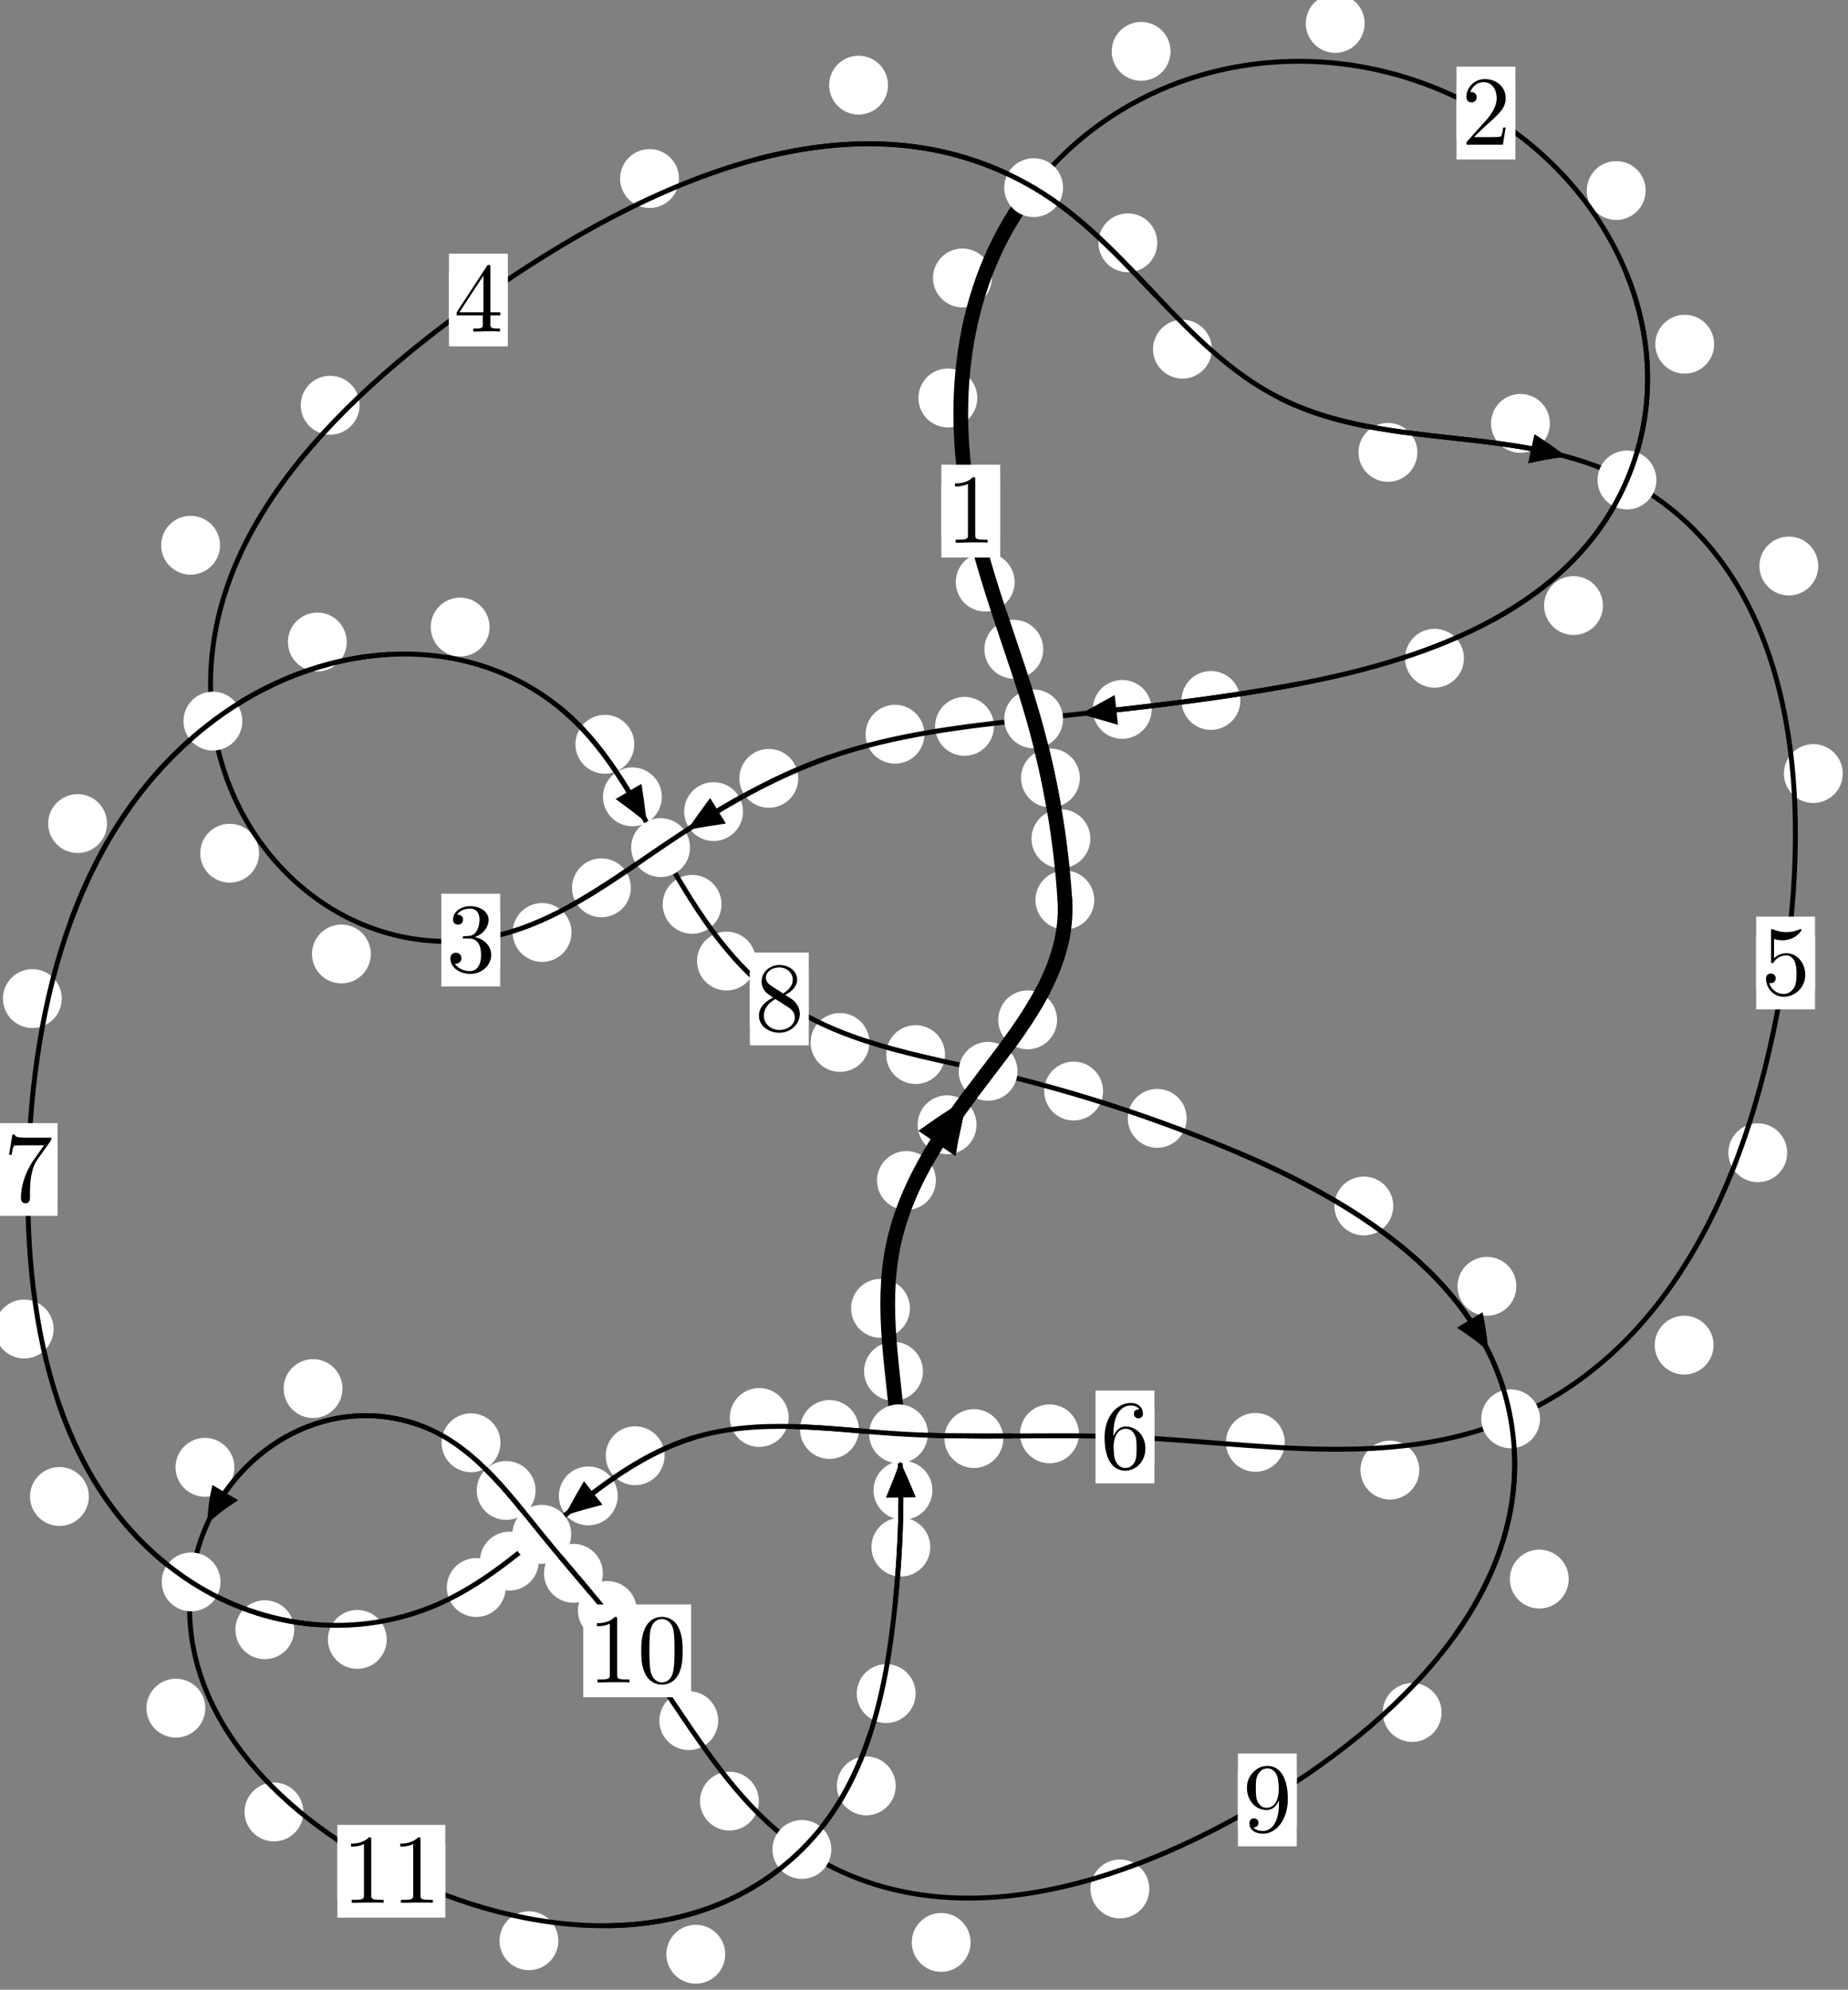 <?xml version="1.0"?>
<!-- Created by MetaPost 1.999 on 2021.07.06:0012 -->
<svg version="1.1" xmlns="http://www.w3.org/2000/svg" xmlns:xlink="http://www.w3.org/1999/xlink" width="187.725" height="202.035" viewBox="0 0 187.725 202.035">
<rect x="0" y="0" width="187.725" height="202.035" fill="#808080" stroke="none"/>
<!-- Original BoundingBox: -105.532547 -128.424225 82.192001 73.610977 -->
  <defs>
    <g transform="scale(0.01,0.01)" id="GLYPHcmr10_48">
      <path style="fill-rule: evenodd;" d="M460 -320C460 -400,455 -480,420 -554C374 -650,292 -666,250 -666C190 -666,117 -640,76 -547C44 -478,39 -400,39 -320C39 -245,43 -155,84 -79C127 2,200 22,249 22C303 22,379 1,423 -94C455 -163,460 -241,460 -320M249 -0C210 -0,151 -25,133 -121C122 -181,122 -273,122 -332C122 -396,122 -462,130 -516C149 -635,224 -644,249 -644C282 -644,348 -626,367 -527C377 -471,377 -395,377 -332C377 -257,377 -189,366 -125C351 -30,294 -0,249 -0"></path>
    </g>
    <g transform="scale(0.01,0.01)" id="GLYPHcmr10_49">
      <path style="fill-rule: evenodd;" d="M294 -640C294 -664,294 -666,271 -666C209 -602,121 -602,89 -602L89 -571C109 -571,168 -571,220 -597L220 -79C220 -43,217 -31,127 -31L95 -31L95 -0L257 -0L130 -3L217 -3L257 -3L297 -3L384 -3L419 -0L419 -31L387 -31C297 -31,294 -42,294 -79"></path>
    </g>
    <g transform="scale(0.01,0.01)" id="GLYPHcmr10_50">
      <path style="fill-rule: evenodd;" d="M127 -77L233 -180C389 -318,449 -372,449 -472C449 -586,359 -666,237 -666C124 -666,50 -574,50 -485C50 -429,100 -429,103 -429C120 -429,155 -441,155 -482C155 -508,137 -534,102 -534C94 -534,92 -534,89 -533C112 -598,166 -635,224 -635C315 -635,358 -554,358 -472C358 -392,308 -313,253 -251L61 -37C50 -26,50 -24,50 -0L421 -0L449 -174L424 -174C419 -144,412 -100,402 -85C395 -77,329 -77,307 -77"></path>
    </g>
    <g transform="scale(0.01,0.01)" id="GLYPHcmr10_51">
      <path style="fill-rule: evenodd;" d="M290 -352C372 -379,430 -449,430 -528C430 -610,342 -666,246 -666C145 -666,69 -606,69 -530C69 -497,91 -478,120 -478C151 -478,171 -500,171 -529C171 -579,124 -579,109 -579C140 -628,206 -641,242 -641C283 -641,338 -619,338 -529C338 -517,336 -459,310 -415C280 -367,246 -364,221 -363C213 -362,189 -360,182 -360C174 -359,167 -358,167 -348C167 -337,174 -337,191 -337L235 -337C317 -337,354 -269,354 -171C354 -35,285 -6,241 -6C198 -6,123 -23,88 -82C123 -77,154 -99,154 -137C154 -173,127 -193,98 -193C74 -193,42 -179,42 -135C42 -44,135 22,244 22C366 22,457 -69,457 -171C457 -253,394 -331,290 -352"></path>
    </g>
    <g transform="scale(0.01,0.01)" id="GLYPHcmr10_52">
      <path style="fill-rule: evenodd;" d="M294 -165L294 -78C294 -42,292 -31,218 -31L197 -31L197 -0L332 -0L238 -3L290 -3L332 -3L374 -3L427 -3L468 -0L468 -31L447 -31C373 -31,371 -42,371 -78L371 -165L471 -165L471 -196L371 -196L371 -651C371 -671,371 -677,355 -677C346 -677,343 -677,335 -665L28 -196L28 -165M300 -196L56 -196L300 -569"></path>
    </g>
    <g transform="scale(0.01,0.01)" id="GLYPHcmr10_53">
      <path style="fill-rule: evenodd;" d="M449 -201C449 -320,367 -420,259 -420C211 -420,168 -404,132 -369L132 -564C152 -558,185 -551,217 -551C340 -551,410 -642,410 -655C410 -661,407 -666,400 -666C399 -666,397 -666,392 -663C372 -654,323 -634,256 -634C216 -634,170 -641,123 -662C115 -665,113 -665,111 -665C101 -665,101 -657,101 -641L101 -345C101 -327,101 -319,115 -319C122 -319,124 -322,128 -328C139 -344,176 -398,257 -398C309 -398,334 -352,342 -334C358 -297,360 -258,360 -208C360 -173,360 -113,336 -71C312 -32,275 -6,229 -6C156 -6,99 -59,82 -118C85 -117,88 -116,99 -116C132 -116,149 -141,149 -165C149 -189,132 -214,99 -214C85 -214,50 -207,50 -161C50 -75,119 22,231 22C347 22,449 -74,449 -201"></path>
    </g>
    <g transform="scale(0.01,0.01)" id="GLYPHcmr10_54">
      <path style="fill-rule: evenodd;" d="M132 -328L132 -352C132 -605,256 -641,307 -641C331 -641,373 -635,395 -601C380 -601,340 -601,340 -556C340 -525,364 -510,386 -510C402 -510,432 -519,432 -558C432 -618,388 -666,305 -666C177 -666,42 -537,42 -316C42 -49,158 22,251 22C362 22,457 -72,457 -204C457 -331,368 -427,257 -427C189 -427,152 -376,132 -328M251 -6C188 -6,158 -66,152 -81C134 -128,134 -208,134 -226C134 -304,166 -404,256 -404C272 -404,318 -404,349 -342C367 -305,367 -254,367 -205C367 -157,367 -107,350 -71C320 -11,274 -6,251 -6"></path>
    </g>
    <g transform="scale(0.01,0.01)" id="GLYPHcmr10_55">
      <path style="fill-rule: evenodd;" d="M476 -609C485 -621,485 -623,485 -644L242 -644C120 -644,118 -657,114 -676L89 -676L56 -470L81 -470C84 -486,93 -549,106 -561C113 -567,191 -567,204 -567L411 -567C400 -551,321 -442,299 -409C209 -274,176 -135,176 -33C176 -23,176 22,222 22C268 22,268 -23,268 -33L268 -84C268 -139,271 -194,279 -248C283 -271,297 -357,341 -419"></path>
    </g>
    <g transform="scale(0.01,0.01)" id="GLYPHcmr10_56">
      <path style="fill-rule: evenodd;" d="M163 -457C117 -487,113 -521,113 -538C113 -599,178 -641,249 -641C322 -641,386 -589,386 -517C386 -460,347 -412,287 -377M309 -362C381 -399,430 -451,430 -517C430 -609,341 -666,250 -666C150 -666,69 -592,69 -499C69 -481,71 -436,113 -389C124 -377,161 -352,186 -335C128 -306,42 -250,42 -151C42 -45,144 22,249 22C362 22,457 -61,457 -168C457 -204,446 -249,408 -291C389 -312,373 -322,309 -362M209 -320L332 -242C360 -223,407 -193,407 -132C407 -58,332 -6,250 -6C164 -6,92 -68,92 -151C92 -209,124 -273,209 -320"></path>
    </g>
    <g transform="scale(0.01,0.01)" id="GLYPHcmr10_57">
      <path style="fill-rule: evenodd;" d="M367 -318L367 -286C367 -52,263 -6,205 -6C188 -6,134 -8,107 -42C151 -42,159 -71,159 -88C159 -119,135 -134,113 -134C97 -134,67 -125,67 -86C67 -19,121 22,206 22C335 22,457 -114,457 -329C457 -598,342 -666,253 -666C198 -666,149 -648,106 -603C65 -558,42 -516,42 -441C42 -316,130 -218,242 -218C303 -218,344 -260,367 -318M243 -241C227 -241,181 -241,150 -304C132 -341,132 -391,132 -440C132 -494,132 -541,153 -578C180 -628,218 -641,253 -641C299 -641,332 -607,349 -562C361 -530,365 -467,365 -421C365 -338,331 -241,243 -241"></path>
    </g>
  </defs>
  <path d="M110.761 85.165C110.761 84.372,110.446 83.612,109.885 83.051C109.325 82.491,108.565 82.176,107.772 82.176C106.979 82.176,106.219 82.491,105.659 83.051C105.098 83.612,104.783 84.372,104.783 85.165C104.783 85.957,105.098 86.717,105.659 87.278C106.219 87.838,106.979 88.153,107.772 88.153C108.565 88.153,109.325 87.838,109.885 87.278C110.446 86.717,110.761 85.957,110.761 85.165Z" style="fill: rgb(100%,100%,100%);stroke: none;"></path>
  <path d="M111.16 91.39C111.16 90.597,110.845 89.837,110.285 89.277C109.724 88.716,108.964 88.401,108.172 88.401C107.379 88.401,106.619 88.716,106.058 89.277C105.498 89.837,105.183 90.597,105.183 91.39C105.183 92.183,105.498 92.943,106.058 93.503C106.619 94.064,107.379 94.379,108.172 94.379C108.964 94.379,109.724 94.064,110.285 93.503C110.845 92.943,111.16 92.183,111.16 91.39Z" style="fill: rgb(100%,100%,100%);stroke: none;"></path>
  <path d="M105.974 65.926C105.974 65.133,105.659 64.373,105.099 63.812C104.538 63.252,103.778 62.937,102.985 62.937C102.193 62.937,101.432 63.252,100.872 63.812C100.311 64.373,99.997 65.133,99.997 65.926C99.997 66.718,100.311 67.479,100.872 68.039C101.432 68.6,102.193 68.915,102.985 68.915C103.778 68.915,104.538 68.6,105.099 68.039C105.659 67.479,105.974 66.718,105.974 65.926Z" style="fill: rgb(100%,100%,100%);stroke: none;"></path>
  <path d="M109.697 79C109.697 78.207,109.383 77.447,108.822 76.886C108.262 76.326,107.501 76.011,106.709 76.011C105.916 76.011,105.156 76.326,104.595 76.886C104.035 77.447,103.72 78.207,103.72 79C103.72 79.792,104.035 80.553,104.595 81.113C105.156 81.673,105.916 81.988,106.709 81.988C107.501 81.988,108.262 81.673,108.822 81.113C109.383 80.553,109.697 79.792,109.697 79Z" style="fill: rgb(100%,100%,100%);stroke: none;"></path>
  <path d="M99.275 40.412C99.275 39.62,98.96 38.859,98.399 38.299C97.839 37.738,97.079 37.423,96.286 37.423C95.493 37.423,94.733 37.738,94.173 38.299C93.612 38.859,93.297 39.62,93.297 40.412C93.297 41.205,93.612 41.965,94.173 42.526C94.733 43.086,95.493 43.401,96.286 43.401C97.079 43.401,97.839 43.086,98.399 42.526C98.96 41.965,99.275 41.205,99.275 40.412Z" style="fill: rgb(100%,100%,100%);stroke: none;"></path>
  <path d="M103.069 59.109C103.069 58.316,102.755 57.556,102.194 56.996C101.634 56.435,100.873 56.12,100.081 56.12C99.288 56.12,98.528 56.435,97.967 56.996C97.407 57.556,97.092 58.316,97.092 59.109C97.092 59.902,97.407 60.662,97.967 61.222C98.528 61.783,99.288 62.098,100.081 62.098C100.873 62.098,101.634 61.783,102.194 61.222C102.755 60.662,103.069 59.902,103.069 59.109Z" style="fill: rgb(100%,100%,100%);stroke: none;"></path>
  <path d="M118.907 5.216C118.907 4.423,118.592 3.663,118.032 3.102C117.471 2.542,116.711 2.227,115.918 2.227C115.126 2.227,114.366 2.542,113.805 3.102C113.245 3.663,112.93 4.423,112.93 5.216C112.93 6.008,113.245 6.768,113.805 7.329C114.366 7.889,115.126 8.204,115.918 8.204C116.711 8.204,117.471 7.889,118.032 7.329C118.592 6.768,118.907 6.008,118.907 5.216Z" style="fill: rgb(100%,100%,100%);stroke: none;"></path>
  <path d="M100.754 28.224C100.754 27.431,100.439 26.671,99.878 26.111C99.318 25.55,98.558 25.235,97.765 25.235C96.972 25.235,96.212 25.55,95.652 26.111C95.091 26.671,94.776 27.431,94.776 28.224C94.776 29.017,95.091 29.777,95.652 30.337C96.212 30.898,96.972 31.213,97.765 31.213C98.558 31.213,99.318 30.898,99.878 30.337C100.439 29.777,100.754 29.017,100.754 28.224Z" style="fill: rgb(100%,100%,100%);stroke: none;"></path>
  <path d="M167.169 19.347C167.169 18.555,166.854 17.794,166.294 17.234C165.733 16.674,164.973 16.359,164.18 16.359C163.388 16.359,162.627 16.674,162.067 17.234C161.506 17.794,161.192 18.555,161.192 19.347C161.192 20.14,161.506 20.9,162.067 21.461C162.627 22.021,163.388 22.336,164.18 22.336C164.973 22.336,165.733 22.021,166.294 21.461C166.854 20.9,167.169 20.14,167.169 19.347Z" style="fill: rgb(100%,100%,100%);stroke: none;"></path>
  <path d="M138.625 2.378C138.625 1.585,138.311 0.825,137.75 0.264C137.19 -0.296,136.429 -0.611,135.637 -0.611C134.844 -0.611,134.084 -0.296,133.523 0.264C132.963 0.825,132.648 1.585,132.648 2.378C132.648 3.17,132.963 3.931,133.523 4.491C134.084 5.052,134.844 5.367,135.637 5.367C136.429 5.367,137.19 5.052,137.75 4.491C138.311 3.931,138.625 3.17,138.625 2.378Z" style="fill: rgb(100%,100%,100%);stroke: none;"></path>
  <path d="M162.833 61.49C162.833 60.697,162.518 59.937,161.957 59.376C161.397 58.816,160.637 58.501,159.844 58.501C159.051 58.501,158.291 58.816,157.731 59.376C157.17 59.937,156.855 60.697,156.855 61.49C156.855 62.282,157.17 63.042,157.731 63.603C158.291 64.163,159.051 64.478,159.844 64.478C160.637 64.478,161.397 64.163,161.957 63.603C162.518 63.042,162.833 62.282,162.833 61.49Z" style="fill: rgb(100%,100%,100%);stroke: none;"></path>
  <path d="M174.127 34.951C174.127 34.158,173.812 33.398,173.251 32.838C172.691 32.277,171.931 31.962,171.138 31.962C170.345 31.962,169.585 32.277,169.025 32.838C168.464 33.398,168.149 34.158,168.149 34.951C168.149 35.744,168.464 36.504,169.025 37.064C169.585 37.625,170.345 37.94,171.138 37.94C171.931 37.94,172.691 37.625,173.251 37.064C173.812 36.504,174.127 35.744,174.127 34.951Z" style="fill: rgb(100%,100%,100%);stroke: none;"></path>
  <path d="M125.999 71.126C125.999 70.333,125.684 69.573,125.123 69.013C124.563 68.452,123.803 68.137,123.01 68.137C122.217 68.137,121.457 68.452,120.897 69.013C120.336 69.573,120.021 70.333,120.021 71.126C120.021 71.919,120.336 72.679,120.897 73.239C121.457 73.8,122.217 74.115,123.01 74.115C123.803 74.115,124.563 73.8,125.123 73.239C125.684 72.679,125.999 71.919,125.999 71.126Z" style="fill: rgb(100%,100%,100%);stroke: none;"></path>
  <path d="M148.71 66.839C148.71 66.046,148.395 65.286,147.835 64.726C147.274 64.165,146.514 63.85,145.722 63.85C144.929 63.85,144.169 64.165,143.608 64.726C143.048 65.286,142.733 66.046,142.733 66.839C142.733 67.632,143.048 68.392,143.608 68.952C144.169 69.513,144.929 69.828,145.722 69.828C146.514 69.828,147.274 69.513,147.835 68.952C148.395 68.392,148.71 67.632,148.71 66.839Z" style="fill: rgb(100%,100%,100%);stroke: none;"></path>
  <path d="M100.968 73.754C100.968 72.961,100.653 72.201,100.093 71.641C99.532 71.08,98.772 70.765,97.98 70.765C97.187 70.765,96.427 71.08,95.866 71.641C95.306 72.201,94.991 72.961,94.991 73.754C94.991 74.547,95.306 75.307,95.866 75.867C96.427 76.428,97.187 76.743,97.98 76.743C98.772 76.743,99.532 76.428,100.093 75.867C100.653 75.307,100.968 74.547,100.968 73.754Z" style="fill: rgb(100%,100%,100%);stroke: none;"></path>
  <path d="M116.986 72.034C116.986 71.241,116.671 70.481,116.111 69.92C115.55 69.36,114.79 69.045,113.997 69.045C113.205 69.045,112.445 69.36,111.884 69.92C111.324 70.481,111.009 71.241,111.009 72.034C111.009 72.826,111.324 73.586,111.884 74.147C112.445 74.707,113.205 75.022,113.997 75.022C114.79 75.022,115.55 74.707,116.111 74.147C116.671 73.586,116.986 72.826,116.986 72.034Z" style="fill: rgb(100%,100%,100%);stroke: none;"></path>
  <path d="M81.087 79.034C81.087 78.242,80.772 77.482,80.211 76.921C79.651 76.361,78.891 76.046,78.098 76.046C77.305 76.046,76.545 76.361,75.985 76.921C75.424 77.482,75.109 78.242,75.109 79.034C75.109 79.827,75.424 80.587,75.985 81.148C76.545 81.708,77.305 82.023,78.098 82.023C78.891 82.023,79.651 81.708,80.211 81.148C80.772 80.587,81.087 79.827,81.087 79.034Z" style="fill: rgb(100%,100%,100%);stroke: none;"></path>
  <path d="M93.906 74.555C93.906 73.763,93.591 73.002,93.03 72.442C92.47 71.881,91.71 71.567,90.917 71.567C90.124 71.567,89.364 71.881,88.804 72.442C88.243 73.002,87.928 73.763,87.928 74.555C87.928 75.348,88.243 76.108,88.804 76.669C89.364 77.229,90.124 77.544,90.917 77.544C91.71 77.544,92.47 77.229,93.03 76.669C93.591 76.108,93.906 75.348,93.906 74.555Z" style="fill: rgb(100%,100%,100%);stroke: none;"></path>
  <path d="M64.084 90.15C64.084 89.357,63.769 88.597,63.208 88.036C62.648 87.476,61.887 87.161,61.095 87.161C60.302 87.161,59.542 87.476,58.981 88.036C58.421 88.597,58.106 89.357,58.106 90.15C58.106 90.942,58.421 91.702,58.981 92.263C59.542 92.823,60.302 93.138,61.095 93.138C61.887 93.138,62.648 92.823,63.208 92.263C63.769 91.702,64.084 90.942,64.084 90.15Z" style="fill: rgb(100%,100%,100%);stroke: none;"></path>
  <path d="M75.478 82.41C75.478 81.618,75.163 80.858,74.602 80.297C74.042 79.737,73.281 79.422,72.489 79.422C71.696 79.422,70.936 79.737,70.375 80.297C69.815 80.858,69.5 81.618,69.5 82.41C69.5 83.203,69.815 83.963,70.375 84.524C70.936 85.084,71.696 85.399,72.489 85.399C73.281 85.399,74.042 85.084,74.602 84.524C75.163 83.963,75.478 83.203,75.478 82.41Z" style="fill: rgb(100%,100%,100%);stroke: none;"></path>
  <path d="M37.67 96.869C37.67 96.076,37.355 95.316,36.795 94.755C36.234 94.195,35.474 93.88,34.682 93.88C33.889 93.88,33.129 94.195,32.568 94.755C32.008 95.316,31.693 96.076,31.693 96.869C31.693 97.661,32.008 98.421,32.568 98.982C33.129 99.542,33.889 99.857,34.682 99.857C35.474 99.857,36.234 99.542,36.795 98.982C37.355 98.421,37.67 97.661,37.67 96.869Z" style="fill: rgb(100%,100%,100%);stroke: none;"></path>
  <path d="M58.056 94.685C58.056 93.892,57.741 93.132,57.181 92.572C56.62 92.011,55.86 91.696,55.068 91.696C54.275 91.696,53.515 92.011,52.954 92.572C52.394 93.132,52.079 93.892,52.079 94.685C52.079 95.478,52.394 96.238,52.954 96.798C53.515 97.359,54.275 97.674,55.068 97.674C55.86 97.674,56.62 97.359,57.181 96.798C57.741 96.238,58.056 95.478,58.056 94.685Z" style="fill: rgb(100%,100%,100%);stroke: none;"></path>
  <path d="M22.352 55.365C22.352 54.572,22.037 53.812,21.476 53.251C20.916 52.691,20.156 52.376,19.363 52.376C18.57 52.376,17.81 52.691,17.25 53.251C16.689 53.812,16.374 54.572,16.374 55.365C16.374 56.157,16.689 56.918,17.25 57.478C17.81 58.039,18.57 58.353,19.363 58.353C20.156 58.353,20.916 58.039,21.476 57.478C22.037 56.918,22.352 56.157,22.352 55.365Z" style="fill: rgb(100%,100%,100%);stroke: none;"></path>
  <path d="M26.318 86.636C26.318 85.843,26.003 85.083,25.443 84.523C24.882 83.962,24.122 83.647,23.329 83.647C22.537 83.647,21.777 83.962,21.216 84.523C20.656 85.083,20.341 85.843,20.341 86.636C20.341 87.429,20.656 88.189,21.216 88.749C21.777 89.31,22.537 89.625,23.329 89.625C24.122 89.625,24.882 89.31,25.443 88.749C26.003 88.189,26.318 87.429,26.318 86.636Z" style="fill: rgb(100%,100%,100%);stroke: none;"></path>
  <path d="M68.971 18.128C68.971 17.335,68.656 16.575,68.095 16.015C67.535 15.454,66.775 15.139,65.982 15.139C65.189 15.139,64.429 15.454,63.869 16.015C63.308 16.575,62.993 17.335,62.993 18.128C62.993 18.921,63.308 19.681,63.869 20.241C64.429 20.802,65.189 21.117,65.982 21.117C66.775 21.117,67.535 20.802,68.095 20.241C68.656 19.681,68.971 18.921,68.971 18.128Z" style="fill: rgb(100%,100%,100%);stroke: none;"></path>
  <path d="M36.527 41.147C36.527 40.354,36.212 39.594,35.651 39.034C35.091 38.473,34.331 38.158,33.538 38.158C32.745 38.158,31.985 38.473,31.425 39.034C30.864 39.594,30.549 40.354,30.549 41.147C30.549 41.94,30.864 42.7,31.425 43.26C31.985 43.821,32.745 44.136,33.538 44.136C34.331 44.136,35.091 43.821,35.651 43.26C36.212 42.7,36.527 41.94,36.527 41.147Z" style="fill: rgb(100%,100%,100%);stroke: none;"></path>
  <path d="M117.561 24.656C117.561 23.864,117.246 23.104,116.686 22.543C116.125 21.983,115.365 21.668,114.573 21.668C113.78 21.668,113.02 21.983,112.459 22.543C111.899 23.104,111.584 23.864,111.584 24.656C111.584 25.449,111.899 26.209,112.459 26.77C113.02 27.33,113.78 27.645,114.573 27.645C115.365 27.645,116.125 27.33,116.686 26.77C117.246 26.209,117.561 25.449,117.561 24.656Z" style="fill: rgb(100%,100%,100%);stroke: none;"></path>
  <path d="M90.205 8.647C90.205 7.854,89.89 7.094,89.33 6.533C88.769 5.973,88.009 5.658,87.216 5.658C86.424 5.658,85.663 5.973,85.103 6.533C84.542 7.094,84.227 7.854,84.227 8.647C84.227 9.439,84.542 10.199,85.103 10.76C85.663 11.32,86.424 11.635,87.216 11.635C88.009 11.635,88.769 11.32,89.33 10.76C89.89 10.199,90.205 9.439,90.205 8.647Z" style="fill: rgb(100%,100%,100%);stroke: none;"></path>
  <path d="M143.979 45.934C143.979 45.141,143.664 44.381,143.104 43.821C142.544 43.26,141.783 42.945,140.991 42.945C140.198 42.945,139.438 43.26,138.877 43.821C138.317 44.381,138.002 45.141,138.002 45.934C138.002 46.727,138.317 47.487,138.877 48.047C139.438 48.608,140.198 48.923,140.991 48.923C141.783 48.923,142.544 48.608,143.104 48.047C143.664 47.487,143.979 46.727,143.979 45.934Z" style="fill: rgb(100%,100%,100%);stroke: none;"></path>
  <path d="M123.106 35.456C123.106 34.663,122.792 33.903,122.231 33.343C121.671 32.782,120.91 32.467,120.118 32.467C119.325 32.467,118.565 32.782,118.004 33.343C117.444 33.903,117.129 34.663,117.129 35.456C117.129 36.249,117.444 37.009,118.004 37.569C118.565 38.13,119.325 38.445,120.118 38.445C120.91 38.445,121.671 38.13,122.231 37.569C122.792 37.009,123.106 36.249,123.106 35.456Z" style="fill: rgb(100%,100%,100%);stroke: none;"></path>
  <path d="M184.703 57.474C184.703 56.681,184.388 55.921,183.827 55.361C183.267 54.8,182.507 54.485,181.714 54.485C180.921 54.485,180.161 54.8,179.601 55.361C179.04 55.921,178.725 56.681,178.725 57.474C178.725 58.267,179.04 59.027,179.601 59.587C180.161 60.148,180.921 60.463,181.714 60.463C182.507 60.463,183.267 60.148,183.827 59.587C184.388 59.027,184.703 58.267,184.703 57.474Z" style="fill: rgb(100%,100%,100%);stroke: none;"></path>
  <path d="M157.44 42.992C157.44 42.199,157.125 41.439,156.564 40.878C156.004 40.318,155.244 40.003,154.451 40.003C153.658 40.003,152.898 40.318,152.338 40.878C151.777 41.439,151.462 42.199,151.462 42.992C151.462 43.784,151.777 44.545,152.338 45.105C152.898 45.666,153.658 45.981,154.451 45.981C155.244 45.981,156.004 45.666,156.564 45.105C157.125 44.545,157.44 43.784,157.44 42.992Z" style="fill: rgb(100%,100%,100%);stroke: none;"></path>
  <path d="M181.549 117.053C181.549 116.26,181.235 115.5,180.674 114.94C180.114 114.379,179.353 114.064,178.561 114.064C177.768 114.064,177.008 114.379,176.447 114.94C175.887 115.5,175.572 116.26,175.572 117.053C175.572 117.846,175.887 118.606,176.447 119.166C177.008 119.727,177.768 120.042,178.561 120.042C179.353 120.042,180.114 119.727,180.674 119.166C181.235 118.606,181.549 117.846,181.549 117.053Z" style="fill: rgb(100%,100%,100%);stroke: none;"></path>
  <path d="M187.192 78.548C187.192 77.755,186.877 76.995,186.317 76.435C185.756 75.874,184.996 75.559,184.203 75.559C183.411 75.559,182.65 75.874,182.09 76.435C181.529 76.995,181.215 77.755,181.215 78.548C181.215 79.341,181.529 80.101,182.09 80.661C182.65 81.222,183.411 81.537,184.203 81.537C184.996 81.537,185.756 81.222,186.317 80.661C186.877 80.101,187.192 79.341,187.192 78.548Z" style="fill: rgb(100%,100%,100%);stroke: none;"></path>
  <path d="M144.175 149.276C144.175 148.484,143.86 147.723,143.3 147.163C142.739 146.602,141.979 146.287,141.186 146.287C140.394 146.287,139.633 146.602,139.073 147.163C138.513 147.723,138.198 148.484,138.198 149.276C138.198 150.069,138.513 150.829,139.073 151.39C139.633 151.95,140.394 152.265,141.186 152.265C141.979 152.265,142.739 151.95,143.3 151.39C143.86 150.829,144.175 150.069,144.175 149.276Z" style="fill: rgb(100%,100%,100%);stroke: none;"></path>
  <path d="M174.068 136.586C174.068 135.793,173.753 135.033,173.193 134.473C172.632 133.912,171.872 133.597,171.079 133.597C170.287 133.597,169.527 133.912,168.966 134.473C168.406 135.033,168.091 135.793,168.091 136.586C168.091 137.379,168.406 138.139,168.966 138.699C169.527 139.26,170.287 139.575,171.079 139.575C171.872 139.575,172.632 139.26,173.193 138.699C173.753 138.139,174.068 137.379,174.068 136.586Z" style="fill: rgb(100%,100%,100%);stroke: none;"></path>
  <path d="M109.599 145.593C109.599 144.8,109.284 144.04,108.724 143.479C108.163 142.919,107.403 142.604,106.611 142.604C105.818 142.604,105.058 142.919,104.497 143.479C103.937 144.04,103.622 144.8,103.622 145.593C103.622 146.385,103.937 147.145,104.497 147.706C105.058 148.266,105.818 148.581,106.611 148.581C107.403 148.581,108.163 148.266,108.724 147.706C109.284 147.145,109.599 146.385,109.599 145.593Z" style="fill: rgb(100%,100%,100%);stroke: none;"></path>
  <path d="M130.513 146.459C130.513 145.666,130.198 144.906,129.637 144.346C129.077 143.785,128.317 143.47,127.524 143.47C126.731 143.47,125.971 143.785,125.411 144.346C124.85 144.906,124.535 145.666,124.535 146.459C124.535 147.252,124.85 148.012,125.411 148.572C125.971 149.133,126.731 149.448,127.524 149.448C128.317 149.448,129.077 149.133,129.637 148.572C130.198 148.012,130.513 147.252,130.513 146.459Z" style="fill: rgb(100%,100%,100%);stroke: none;"></path>
  <path d="M87.25 145.153C87.25 144.361,86.935 143.6,86.375 143.04C85.814 142.479,85.054 142.164,84.261 142.164C83.469 142.164,82.708 142.479,82.148 143.04C81.588 143.6,81.273 144.361,81.273 145.153C81.273 145.946,81.588 146.706,82.148 147.267C82.708 147.827,83.469 148.142,84.261 148.142C85.054 148.142,85.814 147.827,86.375 147.267C86.935 146.706,87.25 145.946,87.25 145.153Z" style="fill: rgb(100%,100%,100%);stroke: none;"></path>
  <path d="M101.917 146.074C101.917 145.282,101.602 144.522,101.041 143.961C100.481 143.401,99.721 143.086,98.928 143.086C98.135 143.086,97.375 143.401,96.815 143.961C96.254 144.522,95.939 145.282,95.939 146.074C95.939 146.867,96.254 147.627,96.815 148.188C97.375 148.748,98.135 149.063,98.928 149.063C99.721 149.063,100.481 148.748,101.041 148.188C101.602 147.627,101.917 146.867,101.917 146.074Z" style="fill: rgb(100%,100%,100%);stroke: none;"></path>
  <path d="M67.508 147.817C67.508 147.024,67.193 146.264,66.633 145.704C66.072 145.143,65.312 144.828,64.519 144.828C63.727 144.828,62.967 145.143,62.406 145.704C61.846 146.264,61.531 147.024,61.531 147.817C61.531 148.61,61.846 149.37,62.406 149.93C62.967 150.491,63.727 150.806,64.519 150.806C65.312 150.806,66.072 150.491,66.633 149.93C67.193 149.37,67.508 148.61,67.508 147.817Z" style="fill: rgb(100%,100%,100%);stroke: none;"></path>
  <path d="M80.115 143.932C80.115 143.14,79.8 142.38,79.24 141.819C78.679 141.259,77.919 140.944,77.126 140.944C76.334 140.944,75.574 141.259,75.013 141.819C74.453 142.38,74.138 143.14,74.138 143.932C74.138 144.725,74.453 145.485,75.013 146.046C75.574 146.606,76.334 146.921,77.126 146.921C77.919 146.921,78.679 146.606,79.24 146.046C79.8 145.485,80.115 144.725,80.115 143.932Z" style="fill: rgb(100%,100%,100%);stroke: none;"></path>
  <path d="M54.734 158.517C54.734 157.725,54.419 156.964,53.859 156.404C53.298 155.843,52.538 155.529,51.745 155.529C50.953 155.529,50.193 155.843,49.632 156.404C49.072 156.964,48.757 157.725,48.757 158.517C48.757 159.31,49.072 160.07,49.632 160.631C50.193 161.191,50.953 161.506,51.745 161.506C52.538 161.506,53.298 161.191,53.859 160.631C54.419 160.07,54.734 159.31,54.734 158.517Z" style="fill: rgb(100%,100%,100%);stroke: none;"></path>
  <path d="M62.75 151.896C62.75 151.103,62.435 150.343,61.875 149.783C61.314 149.222,60.554 148.907,59.762 148.907C58.969 148.907,58.209 149.222,57.648 149.783C57.088 150.343,56.773 151.103,56.773 151.896C56.773 152.689,57.088 153.449,57.648 154.009C58.209 154.57,58.969 154.885,59.762 154.885C60.554 154.885,61.314 154.57,61.875 154.009C62.435 153.449,62.75 152.689,62.75 151.896Z" style="fill: rgb(100%,100%,100%);stroke: none;"></path>
  <path d="M39.285 166.468C39.285 165.676,38.97 164.915,38.41 164.355C37.849 163.794,37.089 163.48,36.296 163.48C35.504 163.48,34.744 163.794,34.183 164.355C33.623 164.915,33.308 165.676,33.308 166.468C33.308 167.261,33.623 168.021,34.183 168.582C34.744 169.142,35.504 169.457,36.296 169.457C37.089 169.457,37.849 169.142,38.41 168.582C38.97 168.021,39.285 167.261,39.285 166.468Z" style="fill: rgb(100%,100%,100%);stroke: none;"></path>
  <path d="M51.367 161.2C51.367 160.407,51.052 159.647,50.492 159.087C49.931 158.526,49.171 158.211,48.379 158.211C47.586 158.211,46.826 158.526,46.265 159.087C45.705 159.647,45.39 160.407,45.39 161.2C45.39 161.993,45.705 162.753,46.265 163.313C46.826 163.874,47.586 164.189,48.379 164.189C49.171 164.189,49.931 163.874,50.492 163.313C51.052 162.753,51.367 161.993,51.367 161.2Z" style="fill: rgb(100%,100%,100%);stroke: none;"></path>
  <path d="M9.025 151.955C9.025 151.162,8.71 150.402,8.15 149.842C7.589 149.281,6.829 148.966,6.036 148.966C5.244 148.966,4.483 149.281,3.923 149.842C3.362 150.402,3.048 151.162,3.048 151.955C3.048 152.748,3.362 153.508,3.923 154.068C4.483 154.629,5.244 154.944,6.036 154.944C6.829 154.944,7.589 154.629,8.15 154.068C8.71 153.508,9.025 152.748,9.025 151.955Z" style="fill: rgb(100%,100%,100%);stroke: none;"></path>
  <path d="M29.888 165.483C29.888 164.691,29.573 163.931,29.013 163.37C28.453 162.81,27.692 162.495,26.9 162.495C26.107 162.495,25.347 162.81,24.786 163.37C24.226 163.931,23.911 164.691,23.911 165.483C23.911 166.276,24.226 167.036,24.786 167.597C25.347 168.157,26.107 168.472,26.9 168.472C27.692 168.472,28.453 168.157,29.013 167.597C29.573 167.036,29.888 166.276,29.888 165.483Z" style="fill: rgb(100%,100%,100%);stroke: none;"></path>
  <path d="M6.276 101.397C6.276 100.604,5.961 99.844,5.4 99.284C4.84 98.723,4.08 98.408,3.287 98.408C2.494 98.408,1.734 98.723,1.174 99.284C0.613 99.844,0.298 100.604,0.298 101.397C0.298 102.19,0.613 102.95,1.174 103.51C1.734 104.071,2.494 104.386,3.287 104.386C4.08 104.386,4.84 104.071,5.4 103.51C5.961 102.95,6.276 102.19,6.276 101.397Z" style="fill: rgb(100%,100%,100%);stroke: none;"></path>
  <path d="M5.445 134.953C5.445 134.16,5.13 133.4,4.57 132.839C4.009 132.279,3.249 131.964,2.456 131.964C1.663 131.964,0.903 132.279,0.343 132.839C-0.218 133.4,-0.533 134.16,-0.533 134.953C-0.533 135.745,-0.218 136.505,0.343 137.066C0.903 137.626,1.663 137.941,2.456 137.941C3.249 137.941,4.009 137.626,4.57 137.066C5.13 136.505,5.445 135.745,5.445 134.953Z" style="fill: rgb(100%,100%,100%);stroke: none;"></path>
  <path d="M35.225 65.191C35.225 64.398,34.91 63.638,34.35 63.078C33.789 62.517,33.029 62.202,32.236 62.202C31.444 62.202,30.684 62.517,30.123 63.078C29.563 63.638,29.248 64.398,29.248 65.191C29.248 65.984,29.563 66.744,30.123 67.304C30.684 67.865,31.444 68.18,32.236 68.18C33.029 68.18,33.789 67.865,34.35 67.304C34.91 66.744,35.225 65.984,35.225 65.191Z" style="fill: rgb(100%,100%,100%);stroke: none;"></path>
  <path d="M10.872 83.627C10.872 82.834,10.557 82.074,9.997 81.513C9.436 80.953,8.676 80.638,7.883 80.638C7.091 80.638,6.331 80.953,5.77 81.513C5.21 82.074,4.895 82.834,4.895 83.627C4.895 84.419,5.21 85.179,5.77 85.74C6.331 86.3,7.091 86.615,7.883 86.615C8.676 86.615,9.436 86.3,9.997 85.74C10.557 85.179,10.872 84.419,10.872 83.627Z" style="fill: rgb(100%,100%,100%);stroke: none;"></path>
  <path d="M64.433 75.575C64.433 74.782,64.118 74.022,63.557 73.462C62.997 72.901,62.237 72.586,61.444 72.586C60.651 72.586,59.891 72.901,59.331 73.462C58.77 74.022,58.455 74.782,58.455 75.575C58.455 76.368,58.77 77.128,59.331 77.688C59.891 78.249,60.651 78.564,61.444 78.564C62.237 78.564,62.997 78.249,63.557 77.688C64.118 77.128,64.433 76.368,64.433 75.575Z" style="fill: rgb(100%,100%,100%);stroke: none;"></path>
  <path d="M49.731 63.672C49.731 62.879,49.416 62.119,48.856 61.559C48.295 60.998,47.535 60.683,46.742 60.683C45.95 60.683,45.189 60.998,44.629 61.559C44.069 62.119,43.754 62.879,43.754 63.672C43.754 64.465,44.069 65.225,44.629 65.785C45.189 66.346,45.95 66.661,46.742 66.661C47.535 66.661,48.295 66.346,48.856 65.785C49.416 65.225,49.731 64.465,49.731 63.672Z" style="fill: rgb(100%,100%,100%);stroke: none;"></path>
  <path d="M73.296 91.829C73.296 91.036,72.981 90.276,72.421 89.716C71.86 89.155,71.1 88.84,70.307 88.84C69.515 88.84,68.755 89.155,68.194 89.716C67.634 90.276,67.319 91.036,67.319 91.829C67.319 92.622,67.634 93.382,68.194 93.942C68.755 94.503,69.515 94.818,70.307 94.818C71.1 94.818,71.86 94.503,72.421 93.942C72.981 93.382,73.296 92.622,73.296 91.829Z" style="fill: rgb(100%,100%,100%);stroke: none;"></path>
  <path d="M67.23 80.913C67.23 80.12,66.915 79.36,66.354 78.799C65.794 78.239,65.034 77.924,64.241 77.924C63.448 77.924,62.688 78.239,62.128 78.799C61.567 79.36,61.252 80.12,61.252 80.913C61.252 81.705,61.567 82.466,62.128 83.026C62.688 83.587,63.448 83.902,64.241 83.902C65.034 83.902,65.794 83.587,66.354 83.026C66.915 82.466,67.23 81.705,67.23 80.913Z" style="fill: rgb(100%,100%,100%);stroke: none;"></path>
  <path d="M88.317 105.852C88.317 105.06,88.002 104.3,87.441 103.739C86.881 103.179,86.121 102.864,85.328 102.864C84.535 102.864,83.775 103.179,83.215 103.739C82.654 104.3,82.339 105.06,82.339 105.852C82.339 106.645,82.654 107.405,83.215 107.966C83.775 108.526,84.535 108.841,85.328 108.841C86.121 108.841,86.881 108.526,87.441 107.966C88.002 107.405,88.317 106.645,88.317 105.852Z" style="fill: rgb(100%,100%,100%);stroke: none;"></path>
  <path d="M76.786 97.587C76.786 96.795,76.471 96.035,75.911 95.474C75.35 94.914,74.59 94.599,73.798 94.599C73.005 94.599,72.245 94.914,71.684 95.474C71.124 96.035,70.809 96.795,70.809 97.587C70.809 98.38,71.124 99.14,71.684 99.701C72.245 100.261,73.005 100.576,73.798 100.576C74.59 100.576,75.35 100.261,75.911 99.701C76.471 99.14,76.786 98.38,76.786 97.587Z" style="fill: rgb(100%,100%,100%);stroke: none;"></path>
  <path d="M112.051 110.788C112.051 109.995,111.736 109.235,111.175 108.675C110.615 108.114,109.854 107.799,109.062 107.799C108.269 107.799,107.509 108.114,106.948 108.675C106.388 109.235,106.073 109.995,106.073 110.788C106.073 111.581,106.388 112.341,106.948 112.901C107.509 113.462,108.269 113.777,109.062 113.777C109.854 113.777,110.615 113.462,111.175 112.901C111.736 112.341,112.051 111.581,112.051 110.788Z" style="fill: rgb(100%,100%,100%);stroke: none;"></path>
  <path d="M95.997 107.085C95.997 106.292,95.682 105.532,95.122 104.971C94.561 104.411,93.801 104.096,93.009 104.096C92.216 104.096,91.456 104.411,90.895 104.971C90.335 105.532,90.02 106.292,90.02 107.085C90.02 107.877,90.335 108.637,90.895 109.198C91.456 109.758,92.216 110.073,93.009 110.073C93.801 110.073,94.561 109.758,95.122 109.198C95.682 108.637,95.997 107.877,95.997 107.085Z" style="fill: rgb(100%,100%,100%);stroke: none;"></path>
  <path d="M141.532 122.459C141.532 121.666,141.217 120.906,140.657 120.346C140.096 119.785,139.336 119.47,138.543 119.47C137.751 119.47,136.99 119.785,136.43 120.346C135.87 120.906,135.555 121.666,135.555 122.459C135.555 123.252,135.87 124.012,136.43 124.572C136.99 125.133,137.751 125.448,138.543 125.448C139.336 125.448,140.096 125.133,140.657 124.572C141.217 124.012,141.532 123.252,141.532 122.459Z" style="fill: rgb(100%,100%,100%);stroke: none;"></path>
  <path d="M120.541 113.56C120.541 112.767,120.226 112.007,119.666 111.446C119.105 110.886,118.345 110.571,117.553 110.571C116.76 110.571,116 110.886,115.439 111.446C114.879 112.007,114.564 112.767,114.564 113.56C114.564 114.352,114.879 115.113,115.439 115.673C116 116.234,116.76 116.548,117.553 116.548C118.345 116.548,119.105 116.234,119.666 115.673C120.226 115.113,120.541 114.352,120.541 113.56Z" style="fill: rgb(100%,100%,100%);stroke: none;"></path>
  <path d="M159.353 160.342C159.353 159.549,159.038 158.789,158.478 158.229C157.917 157.668,157.157 157.353,156.364 157.353C155.572 157.353,154.811 157.668,154.251 158.229C153.69 158.789,153.376 159.549,153.376 160.342C153.376 161.135,153.69 161.895,154.251 162.455C154.811 163.016,155.572 163.331,156.364 163.331C157.157 163.331,157.917 163.016,158.478 162.455C159.038 161.895,159.353 161.135,159.353 160.342Z" style="fill: rgb(100%,100%,100%);stroke: none;"></path>
  <path d="M154.037 130.613C154.037 129.82,153.722 129.06,153.162 128.499C152.601 127.939,151.841 127.624,151.049 127.624C150.256 127.624,149.496 127.939,148.935 128.499C148.375 129.06,148.06 129.82,148.06 130.613C148.06 131.405,148.375 132.166,148.935 132.726C149.496 133.287,150.256 133.601,151.049 133.601C151.841 133.601,152.601 133.287,153.162 132.726C153.722 132.166,154.037 131.405,154.037 130.613Z" style="fill: rgb(100%,100%,100%);stroke: none;"></path>
  <path d="M116.752 191.805C116.752 191.012,116.437 190.252,115.876 189.692C115.316 189.131,114.556 188.816,113.763 188.816C112.97 188.816,112.21 189.131,111.65 189.692C111.089 190.252,110.774 191.012,110.774 191.805C110.774 192.598,111.089 193.358,111.65 193.918C112.21 194.479,112.97 194.794,113.763 194.794C114.556 194.794,115.316 194.479,115.876 193.918C116.437 193.358,116.752 192.598,116.752 191.805Z" style="fill: rgb(100%,100%,100%);stroke: none;"></path>
  <path d="M146.439 173.889C146.439 173.096,146.124 172.336,145.564 171.776C145.003 171.215,144.243 170.9,143.45 170.9C142.658 170.9,141.898 171.215,141.337 171.776C140.777 172.336,140.462 173.096,140.462 173.889C140.462 174.682,140.777 175.442,141.337 176.002C141.898 176.563,142.658 176.878,143.45 176.878C144.243 176.878,145.003 176.563,145.564 176.002C146.124 175.442,146.439 174.682,146.439 173.889Z" style="fill: rgb(100%,100%,100%);stroke: none;"></path>
  <path d="M77.086 182.887C77.086 182.095,76.771 181.334,76.211 180.774C75.65 180.213,74.89 179.898,74.097 179.898C73.305 179.898,72.544 180.213,71.984 180.774C71.423 181.334,71.109 182.095,71.109 182.887C71.109 183.68,71.423 184.44,71.984 185.001C72.544 185.561,73.305 185.876,74.097 185.876C74.89 185.876,75.65 185.561,76.211 185.001C76.771 184.44,77.086 183.68,77.086 182.887Z" style="fill: rgb(100%,100%,100%);stroke: none;"></path>
  <path d="M98.598 197.235C98.598 196.442,98.283 195.682,97.722 195.121C97.162 194.561,96.402 194.246,95.609 194.246C94.816 194.246,94.056 194.561,93.496 195.121C92.935 195.682,92.62 196.442,92.62 197.235C92.62 198.027,92.935 198.787,93.496 199.348C94.056 199.908,94.816 200.223,95.609 200.223C96.402 200.223,97.162 199.908,97.722 199.348C98.283 198.787,98.598 198.027,98.598 197.235Z" style="fill: rgb(100%,100%,100%);stroke: none;"></path>
  <path d="M64.686 163.529C64.686 162.736,64.371 161.976,63.81 161.415C63.25 160.855,62.49 160.54,61.697 160.54C60.904 160.54,60.144 160.855,59.584 161.415C59.023 161.976,58.708 162.736,58.708 163.529C58.708 164.321,59.023 165.081,59.584 165.642C60.144 166.202,60.904 166.517,61.697 166.517C62.49 166.517,63.25 166.202,63.81 165.642C64.371 165.081,64.686 164.321,64.686 163.529Z" style="fill: rgb(100%,100%,100%);stroke: none;"></path>
  <path d="M72.956 174.715C72.956 173.922,72.641 173.162,72.081 172.602C71.52 172.041,70.76 171.726,69.967 171.726C69.175 171.726,68.414 172.041,67.854 172.602C67.294 173.162,66.979 173.922,66.979 174.715C66.979 175.508,67.294 176.268,67.854 176.828C68.414 177.389,69.175 177.704,69.967 177.704C70.76 177.704,71.52 177.389,72.081 176.828C72.641 176.268,72.956 175.508,72.956 174.715Z" style="fill: rgb(100%,100%,100%);stroke: none;"></path>
  <path d="M54.403 151.345C54.403 150.553,54.088 149.793,53.528 149.232C52.967 148.672,52.207 148.357,51.414 148.357C50.622 148.357,49.862 148.672,49.301 149.232C48.741 149.793,48.426 150.553,48.426 151.345C48.426 152.138,48.741 152.898,49.301 153.459C49.862 154.019,50.622 154.334,51.414 154.334C52.207 154.334,52.967 154.019,53.528 153.459C54.088 152.898,54.403 152.138,54.403 151.345Z" style="fill: rgb(100%,100%,100%);stroke: none;"></path>
  <path d="M61.239 159.758C61.239 158.965,60.924 158.205,60.363 157.645C59.803 157.084,59.043 156.769,58.25 156.769C57.457 156.769,56.697 157.084,56.137 157.645C55.576 158.205,55.261 158.965,55.261 159.758C55.261 160.551,55.576 161.311,56.137 161.871C56.697 162.432,57.457 162.747,58.25 162.747C59.043 162.747,59.803 162.432,60.363 161.871C60.924 161.311,61.239 160.551,61.239 159.758Z" style="fill: rgb(100%,100%,100%);stroke: none;"></path>
  <path d="M34.789 140.998C34.789 140.205,34.474 139.445,33.914 138.884C33.353 138.324,32.593 138.009,31.801 138.009C31.008 138.009,30.248 138.324,29.687 138.884C29.127 139.445,28.812 140.205,28.812 140.998C28.812 141.79,29.127 142.551,29.687 143.111C30.248 143.672,31.008 143.987,31.801 143.987C32.593 143.987,33.353 143.672,33.914 143.111C34.474 142.551,34.789 141.79,34.789 140.998Z" style="fill: rgb(100%,100%,100%);stroke: none;"></path>
  <path d="M50.838 146.503C50.838 145.71,50.523 144.95,49.962 144.389C49.402 143.829,48.642 143.514,47.849 143.514C47.056 143.514,46.296 143.829,45.736 144.389C45.175 144.95,44.86 145.71,44.86 146.503C44.86 147.295,45.175 148.055,45.736 148.616C46.296 149.176,47.056 149.491,47.849 149.491C48.642 149.491,49.402 149.176,49.962 148.616C50.523 148.055,50.838 147.295,50.838 146.503Z" style="fill: rgb(100%,100%,100%);stroke: none;"></path>
  <path d="M20.856 173.448C20.856 172.655,20.542 171.895,19.981 171.335C19.421 170.774,18.66 170.459,17.868 170.459C17.075 170.459,16.315 170.774,15.754 171.335C15.194 171.895,14.879 172.655,14.879 173.448C14.879 174.241,15.194 175.001,15.754 175.561C16.315 176.122,17.075 176.437,17.868 176.437C18.66 176.437,19.421 176.122,19.981 175.561C20.542 175.001,20.856 174.241,20.856 173.448Z" style="fill: rgb(100%,100%,100%);stroke: none;"></path>
  <path d="M23.807 148.992C23.807 148.199,23.492 147.439,22.932 146.879C22.371 146.318,21.611 146.003,20.818 146.003C20.026 146.003,19.265 146.318,18.705 146.879C18.145 147.439,17.83 148.199,17.83 148.992C17.83 149.785,18.145 150.545,18.705 151.105C19.265 151.666,20.026 151.981,20.818 151.981C21.611 151.981,22.371 151.666,22.932 151.105C23.492 150.545,23.807 149.785,23.807 148.992Z" style="fill: rgb(100%,100%,100%);stroke: none;"></path>
  <path d="M56.718 197.065C56.718 196.273,56.403 195.512,55.842 194.952C55.282 194.391,54.522 194.077,53.729 194.077C52.936 194.077,52.176 194.391,51.616 194.952C51.055 195.512,50.74 196.273,50.74 197.065C50.74 197.858,51.055 198.618,51.616 199.179C52.176 199.739,52.936 200.054,53.729 200.054C54.522 200.054,55.282 199.739,55.842 199.179C56.403 198.618,56.718 197.858,56.718 197.065Z" style="fill: rgb(100%,100%,100%);stroke: none;"></path>
  <path d="M30.818 183.988C30.818 183.196,30.503 182.435,29.943 181.875C29.382 181.314,28.622 181,27.829 181C27.037 181,26.277 181.314,25.716 181.875C25.156 182.435,24.841 183.196,24.841 183.988C24.841 184.781,25.156 185.541,25.716 186.102C26.277 186.662,27.037 186.977,27.829 186.977C28.622 186.977,29.382 186.662,29.943 186.102C30.503 185.541,30.818 184.781,30.818 183.988Z" style="fill: rgb(100%,100%,100%);stroke: none;"></path>
  <path d="M90.989 181.341C90.989 180.548,90.674 179.788,90.113 179.228C89.553 178.667,88.792 178.352,88 178.352C87.207 178.352,86.447 178.667,85.886 179.228C85.326 179.788,85.011 180.548,85.011 181.341C85.011 182.134,85.326 182.894,85.886 183.454C86.447 184.015,87.207 184.33,88 184.33C88.792 184.33,89.553 184.015,90.113 183.454C90.674 182.894,90.989 182.134,90.989 181.341Z" style="fill: rgb(100%,100%,100%);stroke: none;"></path>
  <path d="M73.669 198.435C73.669 197.643,73.354 196.883,72.794 196.322C72.233 195.762,71.473 195.447,70.68 195.447C69.888 195.447,69.128 195.762,68.567 196.322C68.007 196.883,67.692 197.643,67.692 198.435C67.692 199.228,68.007 199.988,68.567 200.549C69.128 201.109,69.888 201.424,70.68 201.424C71.473 201.424,72.233 201.109,72.794 200.549C73.354 199.988,73.669 199.228,73.669 198.435Z" style="fill: rgb(100%,100%,100%);stroke: none;"></path>
  <path d="M94.5 157.093C94.5 156.3,94.185 155.54,93.624 154.98C93.064 154.419,92.304 154.104,91.511 154.104C90.718 154.104,89.958 154.419,89.398 154.98C88.837 155.54,88.522 156.3,88.522 157.093C88.522 157.886,88.837 158.646,89.398 159.206C89.958 159.767,90.718 160.082,91.511 160.082C92.304 160.082,93.064 159.767,93.624 159.206C94.185 158.646,94.5 157.886,94.5 157.093Z" style="fill: rgb(100%,100%,100%);stroke: none;"></path>
  <path d="M93.01 171.968C93.01 171.175,92.695 170.415,92.134 169.855C91.574 169.294,90.814 168.979,90.021 168.979C89.228 168.979,88.468 169.294,87.908 169.855C87.347 170.415,87.032 171.175,87.032 171.968C87.032 172.761,87.347 173.521,87.908 174.081C88.468 174.642,89.228 174.957,90.021 174.957C90.814 174.957,91.574 174.642,92.134 174.081C92.695 173.521,93.01 172.761,93.01 171.968Z" style="fill: rgb(100%,100%,100%);stroke: none;"></path>
  <path d="M93.754 139.241C93.754 138.449,93.439 137.688,92.878 137.128C92.318 136.567,91.558 136.253,90.765 136.253C89.972 136.253,89.212 136.567,88.652 137.128C88.091 137.688,87.776 138.449,87.776 139.241C87.776 140.034,88.091 140.794,88.652 141.355C89.212 141.915,89.972 142.23,90.765 142.23C91.558 142.23,92.318 141.915,92.878 141.355C93.439 140.794,93.754 140.034,93.754 139.241Z" style="fill: rgb(100%,100%,100%);stroke: none;"></path>
  <path d="M94.716 151.33C94.716 150.537,94.401 149.777,93.841 149.217C93.28 148.656,92.52 148.341,91.727 148.341C90.935 148.341,90.175 148.656,89.614 149.217C89.054 149.777,88.739 150.537,88.739 151.33C88.739 152.123,89.054 152.883,89.614 153.443C90.175 154.004,90.935 154.319,91.727 154.319C92.52 154.319,93.28 154.004,93.841 153.443C94.401 152.883,94.716 152.123,94.716 151.33Z" style="fill: rgb(100%,100%,100%);stroke: none;"></path>
  <path d="M95.066 119.872C95.066 119.079,94.751 118.319,94.191 117.758C93.631 117.198,92.87 116.883,92.078 116.883C91.285 116.883,90.525 117.198,89.964 117.758C89.404 118.319,89.089 119.079,89.089 119.872C89.089 120.664,89.404 121.424,89.964 121.985C90.525 122.545,91.285 122.86,92.078 122.86C92.87 122.86,93.631 122.545,94.191 121.985C94.751 121.424,95.066 120.664,95.066 119.872Z" style="fill: rgb(100%,100%,100%);stroke: none;"></path>
  <path d="M92.432 132.852C92.432 132.06,92.117 131.299,91.556 130.739C90.996 130.178,90.236 129.864,89.443 129.864C88.65 129.864,87.89 130.178,87.33 130.739C86.769 131.299,86.454 132.06,86.454 132.852C86.454 133.645,86.769 134.405,87.33 134.966C87.89 135.526,88.65 135.841,89.443 135.841C90.236 135.841,90.996 135.526,91.556 134.966C92.117 134.405,92.432 133.645,92.432 132.852Z" style="fill: rgb(100%,100%,100%);stroke: none;"></path>
  <path d="M107.379 103.558C107.379 102.765,107.064 102.005,106.504 101.444C105.943 100.884,105.183 100.569,104.391 100.569C103.598 100.569,102.838 100.884,102.277 101.444C101.717 102.005,101.402 102.765,101.402 103.558C101.402 104.35,101.717 105.11,102.277 105.671C102.838 106.231,103.598 106.546,104.391 106.546C105.183 106.546,105.943 106.231,106.504 105.671C107.064 105.11,107.379 104.35,107.379 103.558Z" style="fill: rgb(100%,100%,100%);stroke: none;"></path>
  <path d="M99.195 114.21C99.195 113.417,98.88 112.657,98.32 112.096C97.759 111.536,96.999 111.221,96.206 111.221C95.414 111.221,94.654 111.536,94.093 112.096C93.533 112.657,93.218 113.417,93.218 114.21C93.218 115.002,93.533 115.762,94.093 116.323C94.654 116.883,95.414 117.198,96.206 117.198C96.999 117.198,97.759 116.883,98.32 116.323C98.88 115.762,99.195 115.002,99.195 114.21Z" style="fill: rgb(100%,100%,100%);stroke: none;"></path>
  <path d="M108.172 91.39C107.772 85.165,106.709 79,105 73C102.985 65.926,100.081 59.109,98.617 51.897C96.286 40.412,97.765 28.224,105 19.054C115.918 5.216,135.637 2.378,150.95 11.482C164.18 19.347,171.138 34.951,165.27 48.739C159.844 61.49,145.722 66.839,131.903 69.447C123.01 71.126,113.997 72.034,105 73C97.98 73.754,90.917 74.555,84.246 76.886C78.098 79.034,72.489 82.41,67.105 86.067C61.095 90.15,55.068 94.685,47.82 95.461C34.682 96.869,23.329 86.636,21.628 73.222C19.363 55.365,33.538 41.147,48.599 30.461C65.982 18.128,87.216 8.647,105 19.054C114.573 24.656,120.118 35.456,130.055 40.444C140.991 45.934,154.451 42.992,165.27 48.739C181.714 57.474,184.203 78.548,181.385 97.783C178.561 117.053,171.079 136.586,153.454 144.068C141.186 149.276,127.524 146.459,114.276 145.91C106.611 145.593,98.928 146.074,91.271 145.593C84.261 145.153,77.126 143.932,70.392 146.007C64.519 147.817,59.762 151.896,55.034 155.801C51.745 158.517,48.379 161.2,44.464 162.907C36.296 166.468,26.9 165.483,19.414 160.63C6.036 151.955,2.456 134.953,2.857 118.754C3.287 101.397,7.883 83.627,21.628 73.222C32.236 65.191,46.742 63.672,56.85 71.856C61.444 75.575,64.241 80.913,67.105 86.067C70.307 91.829,73.798 97.587,79.165 101.435C85.328 105.852,93.009 107.085,100.375 108.784C109.062 110.788,117.553 113.56,125.76 117.039C138.543 122.459,151.049 130.613,153.454 144.068C156.364 160.342,143.45 173.889,128.74 182.767C113.763 191.805,95.609 197.235,81.459 187.797C74.097 182.887,69.967 174.715,64.729 167.629C61.697 163.529,58.25 159.758,55.034 155.801C51.414 151.345,47.849 146.503,42.403 144.634C31.801 140.998,20.818 148.992,19.414 160.63C17.868 173.448,27.829 183.988,39.754 190.009C53.729 197.065,70.68 198.435,81.459 187.797C88 181.341,90.021 171.968,90.937 162.818C91.511 157.093,91.727 151.33,91.271 145.593C90.765 139.241,89.443 132.852,90.714 126.59C92.078 119.872,96.206 114.21,100.375 108.784C104.391 103.558,108.594 97.963,108.172 91.39" style="stroke:rgb(0%,0%,0%); stroke-width: 0.498;stroke-linecap: round;stroke-linejoin: round;stroke-miterlimit: 10;fill: none;"></path>
  <path d="M108.172 91.39C107.772 85.165,106.709 79,105 73C102.985 65.926,100.081 59.109,98.617 51.897C96.286 40.412,97.765 28.224,105 19.054" style="stroke:rgb(0%,0%,0%); stroke-width: 1.494;stroke-linecap: round;stroke-linejoin: round;stroke-miterlimit: 10;fill: none;"></path>
  <path d="M91.271 145.593C90.765 139.241,89.443 132.852,90.714 126.59C92.078 119.872,96.206 114.21,100.375 108.784C104.391 103.558,108.594 97.963,108.172 91.39" style="stroke:rgb(0%,0%,0%); stroke-width: 1.494;stroke-linecap: round;stroke-linejoin: round;stroke-miterlimit: 10;fill: none;"></path>
  <path d="M107.989 73C107.989 72.207,107.674 71.447,107.113 70.887C106.553 70.326,105.793 70.011,105 70.011C104.207 70.011,103.447 70.326,102.887 70.887C102.326 71.447,102.011 72.207,102.011 73C102.011 73.793,102.326 74.553,102.887 75.113C103.447 75.674,104.207 75.989,105 75.989C105.793 75.989,106.553 75.674,107.113 75.113C107.674 74.553,107.989 73.793,107.989 73Z" style="fill: rgb(100%,100%,100%);stroke: none;"></path>
  <path d="M107.077 82.11C106.547 79.041,105.854 76,105 73C103.993 69.463,102.763 65.99,101.602 62.5" style="stroke:rgb(0%,0%,0%); stroke-width: 1.494;stroke-linecap: round;stroke-linejoin: round;stroke-miterlimit: 10;fill: none;"></path>
  <path d="M168.259 48.739C168.259 47.946,167.944 47.186,167.384 46.626C166.823 46.065,166.063 45.75,165.27 45.75C164.478 45.75,163.717 46.065,163.157 46.626C162.597 47.186,162.282 47.946,162.282 48.739C162.282 49.532,162.597 50.292,163.157 50.852C163.717 51.413,164.478 51.728,165.27 51.728C166.063 51.728,166.823 51.413,167.384 50.852C167.944 50.292,168.259 49.532,168.259 48.739Z" style="fill: rgb(100%,100%,100%);stroke: none;"></path>
  <path d="M165.272 27.889C167.932 34.497,168.204 41.845,165.27 48.739C162.557 55.114,157.67 59.639,151.734 62.896" style="stroke:rgb(0%,0%,0%); stroke-width: 0.498;stroke-linecap: round;stroke-linejoin: round;stroke-miterlimit: 10;fill: none;"></path>
  <path d="M70.094 86.067C70.094 85.274,69.779 84.514,69.219 83.954C68.658 83.393,67.898 83.078,67.105 83.078C66.313 83.078,65.553 83.393,64.992 83.954C64.432 84.514,64.117 85.274,64.117 86.067C64.117 86.86,64.432 87.62,64.992 88.18C65.553 88.741,66.313 89.056,67.105 89.056C67.898 89.056,68.658 88.741,69.219 88.18C69.779 87.62,70.094 86.86,70.094 86.067Z" style="fill: rgb(100%,100%,100%);stroke: none;"></path>
  <path d="M75.389 80.911C72.545 82.481,69.797 84.239,67.105 86.067C64.1 88.108,61.091 90.263,57.927 92.004" style="stroke:rgb(0%,0%,0%); stroke-width: 0.498;stroke-linecap: round;stroke-linejoin: round;stroke-miterlimit: 10;fill: none;"></path>
  <path d="M107.989 19.054C107.989 18.262,107.674 17.501,107.113 16.941C106.553 16.38,105.793 16.066,105 16.066C104.207 16.066,103.447 16.38,102.887 16.941C102.326 17.501,102.011 18.262,102.011 19.054C102.011 19.847,102.326 20.607,102.887 21.168C103.447 21.728,104.207 22.043,105 22.043C105.793 22.043,106.553 21.728,107.113 21.168C107.674 20.607,107.989 19.847,107.989 19.054Z" style="fill: rgb(100%,100%,100%);stroke: none;"></path>
  <path d="M76.649 16.23C86.354 13.619,96.108 13.85,105 19.054C109.786 21.855,113.566 25.956,117.391 29.979" style="stroke:rgb(0%,0%,0%); stroke-width: 0.498;stroke-linecap: round;stroke-linejoin: round;stroke-miterlimit: 10;fill: none;"></path>
  <path d="M156.443 144.068C156.443 143.276,156.128 142.515,155.568 141.955C155.007 141.394,154.247 141.079,153.454 141.079C152.662 141.079,151.902 141.394,151.341 141.955C150.781 142.515,150.466 143.276,150.466 144.068C150.466 144.861,150.781 145.621,151.341 146.182C151.902 146.742,152.662 147.057,153.454 147.057C154.247 147.057,155.007 146.742,155.568 146.182C156.128 145.621,156.443 144.861,156.443 144.068Z" style="fill: rgb(100%,100%,100%);stroke: none;"></path>
  <path d="M143.499 127.54C148.524 131.938,152.251 137.34,153.454 144.068C154.909 152.205,152.408 159.66,147.705 166.191" style="stroke:rgb(0%,0%,0%); stroke-width: 0.498;stroke-linecap: round;stroke-linejoin: round;stroke-miterlimit: 10;fill: none;"></path>
  <path d="M58.023 155.801C58.023 155.008,57.708 154.248,57.148 153.687C56.587 153.127,55.827 152.812,55.034 152.812C54.242 152.812,53.482 153.127,52.921 153.687C52.361 154.248,52.046 155.008,52.046 155.801C52.046 156.593,52.361 157.353,52.921 157.914C53.482 158.474,54.242 158.789,55.034 158.789C55.827 158.789,56.587 158.474,57.148 157.914C57.708 157.353,58.023 156.593,58.023 155.801Z" style="fill: rgb(100%,100%,100%);stroke: none;"></path>
  <path d="M59.951 161.661C58.308 159.711,56.642 157.779,55.034 155.801C53.224 153.573,51.428 151.248,49.403 149.247" style="stroke:rgb(0%,0%,0%); stroke-width: 0.498;stroke-linecap: round;stroke-linejoin: round;stroke-miterlimit: 10;fill: none;"></path>
  <path d="M24.617 73.222C24.617 72.429,24.302 71.669,23.741 71.108C23.181 70.548,22.421 70.233,21.628 70.233C20.835 70.233,20.075 70.548,19.515 71.108C18.954 71.669,18.639 72.429,18.639 73.222C18.639 74.014,18.954 74.775,19.515 75.335C20.075 75.896,20.835 76.211,21.628 76.211C22.421 76.211,23.181 75.896,23.741 75.335C24.302 74.775,24.617 74.014,24.617 73.222Z" style="fill: rgb(100%,100%,100%);stroke: none;"></path>
  <path d="M7.25 93.381C10.17 85.468,14.756 78.424,21.628 73.222C26.932 69.206,33.211 66.819,39.427 66.458" style="stroke:rgb(0%,0%,0%); stroke-width: 0.498;stroke-linecap: round;stroke-linejoin: round;stroke-miterlimit: 10;fill: none;"></path>
  <path d="M103.364 108.784C103.364 107.991,103.049 107.231,102.488 106.671C101.928 106.11,101.168 105.795,100.375 105.795C99.582 105.795,98.822 106.11,98.262 106.671C97.701 107.231,97.386 107.991,97.386 108.784C97.386 109.577,97.701 110.337,98.262 110.897C98.822 111.458,99.582 111.773,100.375 111.773C101.168 111.773,101.928 111.458,102.488 110.897C103.049 110.337,103.364 109.577,103.364 108.784Z" style="fill: rgb(100%,100%,100%);stroke: none;"></path>
  <path d="M94.493 117.202C96.216 114.269,98.291 111.497,100.375 108.784C102.383 106.171,104.438 103.466,105.937 100.592" style="stroke:rgb(0%,0%,0%); stroke-width: 1.494;stroke-linecap: round;stroke-linejoin: round;stroke-miterlimit: 10;fill: none;"></path>
  <path d="M84.448 187.797C84.448 187.004,84.133 186.244,83.572 185.684C83.012 185.123,82.252 184.808,81.459 184.808C80.666 184.808,79.906 185.123,79.346 185.684C78.785 186.244,78.47 187.004,78.47 187.797C78.47 188.59,78.785 189.35,79.346 189.91C79.906 190.471,80.666 190.786,81.459 190.786C82.252 190.786,83.012 190.471,83.572 189.91C84.133 189.35,84.448 188.59,84.448 187.797Z" style="fill: rgb(100%,100%,100%);stroke: none;"></path>
  <path d="M61.805 195.539C69.137 195.433,76.07 193.116,81.459 187.797C84.729 184.569,86.87 180.612,88.307 176.318" style="stroke:rgb(0%,0%,0%); stroke-width: 0.498;stroke-linecap: round;stroke-linejoin: round;stroke-miterlimit: 10;fill: none;"></path>
  <path d="M22.403 160.63C22.403 159.837,22.088 159.077,21.528 158.516C20.967 157.956,20.207 157.641,19.414 157.641C18.622 157.641,17.861 157.956,17.301 158.516C16.74 159.077,16.426 159.837,16.426 160.63C16.426 161.422,16.74 162.182,17.301 162.743C17.861 163.303,18.622 163.618,19.414 163.618C20.207 163.618,20.967 163.303,21.528 162.743C22.088 162.182,22.403 161.422,22.403 160.63Z" style="fill: rgb(100%,100%,100%);stroke: none;"></path>
  <path d="M31.683 164.924C27.378 164.516,23.157 163.057,19.414 160.63C12.725 156.292,8.486 149.873,5.969 142.513" style="stroke:rgb(0%,0%,0%); stroke-width: 0.498;stroke-linecap: round;stroke-linejoin: round;stroke-miterlimit: 10;fill: none;"></path>
  <path d="M94.259 145.593C94.259 144.801,93.945 144.041,93.384 143.48C92.824 142.92,92.063 142.605,91.271 142.605C90.478 142.605,89.718 142.92,89.157 143.48C88.597 144.041,88.282 144.801,88.282 145.593C88.282 146.386,88.597 147.146,89.157 147.707C89.718 148.267,90.478 148.582,91.271 148.582C92.063 148.582,92.824 148.267,93.384 147.707C93.945 147.146,94.259 146.386,94.259 145.593Z" style="fill: rgb(100%,100%,100%);stroke: none;"></path>
  <path d="M102.77 145.813C98.934 145.834,95.099 145.834,91.271 145.593C87.766 145.373,84.23 144.958,80.728 144.857" style="stroke:rgb(0%,0%,0%); stroke-width: 0.498;stroke-linecap: round;stroke-linejoin: round;stroke-miterlimit: 10;fill: none;"></path>
  <path d="M90.714 126.59C91.805 121.215,94.666 116.517,97.9 112.074" style="stroke:rgb(0%,0%,0%); stroke-width: 0.498;stroke-linecap: round;stroke-linejoin: round;stroke-miterlimit: 10;fill: none;"></path>
  <path d="M96.889 116.971C97.158 115.333,97.508 113.699,97.9 112.074C96.474 112.946,95.071 113.853,93.722 114.821Z" style="stroke:rgb(0%,0%,0%); stroke-width: 0.498;fill: rgb(0%,0%,0%);"></path>
  <path d="M90.714 126.59C91.805 121.215,94.666 116.517,97.9 112.074" style="stroke:rgb(0%,0%,0%); stroke-width: 0.498;stroke-linecap: round;stroke-linejoin: round;stroke-miterlimit: 10;fill: none;"></path>
  <path d="M97.249 115.003C97.446 114.024,97.666 113.048,97.9 112.074C97.046 112.596,96.2 113.131,95.369 113.684Z" style="stroke:rgb(0%,0%,0%); stroke-width: 0.498;fill: rgb(0%,0%,0%);"></path>
  <path d="M131.903 69.447C124.789 70.79,117.598 71.64,110.399 72.421" style="stroke:rgb(0%,0%,0%); stroke-width: 0.498;stroke-linecap: round;stroke-linejoin: round;stroke-miterlimit: 10;fill: none;"></path>
  <path d="M113.028 70.976C112.153 71.459,111.276 71.94,110.399 72.421C111.359 72.701,112.319 72.981,113.28 73.258Z" style="stroke:rgb(0%,0%,0%); stroke-width: 0.498;fill: rgb(0%,0%,0%);"></path>
  <path d="M84.246 76.886C79.328 78.605,74.754 81.109,70.365 83.914" style="stroke:rgb(0%,0%,0%); stroke-width: 0.498;stroke-linecap: round;stroke-linejoin: round;stroke-miterlimit: 10;fill: none;"></path>
  <path d="M72.117 81.479C71.521 82.281,70.938 83.094,70.365 83.914C71.35 83.739,72.337 83.577,73.326 83.431Z" style="stroke:rgb(0%,0%,0%); stroke-width: 0.498;fill: rgb(0%,0%,0%);"></path>
  <path d="M130.055 40.444C138.804 44.836,149.168 43.831,158.503 46.196" style="stroke:rgb(0%,0%,0%); stroke-width: 0.498;stroke-linecap: round;stroke-linejoin: round;stroke-miterlimit: 10;fill: none;"></path>
  <path d="M155.551 46.73C156.532 46.522,157.516 46.34,158.503 46.196C157.704 45.6,156.88 45.033,156.038 44.487Z" style="stroke:rgb(0%,0%,0%); stroke-width: 0.498;fill: rgb(0%,0%,0%);"></path>
  <path d="M70.392 146.007C65.694 147.455,61.709 150.355,57.883 153.457" style="stroke:rgb(0%,0%,0%); stroke-width: 0.498;stroke-linecap: round;stroke-linejoin: round;stroke-miterlimit: 10;fill: none;"></path>
  <path d="M59.351 150.84C58.847 151.702,58.36 152.577,57.883 153.457C58.843 153.172,59.805 152.897,60.771 152.644Z" style="stroke:rgb(0%,0%,0%); stroke-width: 0.498;fill: rgb(0%,0%,0%);"></path>
  <path d="M56.85 71.856C60.525 74.831,63.05 78.842,65.38 82.967" style="stroke:rgb(0%,0%,0%); stroke-width: 0.498;stroke-linecap: round;stroke-linejoin: round;stroke-miterlimit: 10;fill: none;"></path>
  <path d="M62.991 81.152C63.797 81.741,64.592 82.35,65.38 82.967C65.259 81.973,65.127 80.981,64.975 79.994Z" style="stroke:rgb(0%,0%,0%); stroke-width: 0.498;fill: rgb(0%,0%,0%);"></path>
  <path d="M125.76 117.039C135.987 121.375,146.035 127.461,150.878 136.611" style="stroke:rgb(0%,0%,0%); stroke-width: 0.498;stroke-linecap: round;stroke-linejoin: round;stroke-miterlimit: 10;fill: none;"></path>
  <path d="M148.465 134.828C149.301 135.379,150.106 135.972,150.878 136.611C150.784 135.614,150.634 134.624,150.432 133.644Z" style="stroke:rgb(0%,0%,0%); stroke-width: 0.498;fill: rgb(0%,0%,0%);"></path>
  <path d="M42.403 144.634C33.921 141.725,25.196 146.26,21.326 154.148" style="stroke:rgb(0%,0%,0%); stroke-width: 0.498;stroke-linecap: round;stroke-linejoin: round;stroke-miterlimit: 10;fill: none;"></path>
  <path d="M21.743 151.177C21.531 152.145,21.39 153.139,21.326 154.148C22.086 153.48,22.887 152.877,23.722 152.342Z" style="stroke:rgb(0%,0%,0%); stroke-width: 0.498;fill: rgb(0%,0%,0%);"></path>
  <path d="M90.937 162.818C91.396 158.238,91.627 153.634,91.466 149.038" style="stroke:rgb(0%,0%,0%); stroke-width: 0.498;stroke-linecap: round;stroke-linejoin: round;stroke-miterlimit: 10;fill: none;"></path>
  <path d="M92.661 151.79C92.279 150.866,91.881 149.948,91.466 149.038C91.116 149.975,90.749 150.905,90.365 151.829Z" style="stroke:rgb(0%,0%,0%); stroke-width: 0.498;fill: rgb(0%,0%,0%);"></path>
  <path d="M95.626 54.607L101.607 54.607L101.607 47.187L95.626 47.187Z" style="fill: rgb(100%,100%,100%);stroke: none;"></path>
  <path d="M95.626 56.607L101.607 56.607L101.607 49.187L95.626 49.187Z" style="fill: rgb(100%,100%,100%);stroke: none;"></path>
  <g transform="translate(96.126 55.107)" style="fill: rgb(0%,0%,0%);">
    <use xlink:href="#GLYPHcmr10_49"></use>
  </g>
  <path d="M147.959 14.192L153.941 14.192L153.941 6.772L147.959 6.772Z" style="fill: rgb(100%,100%,100%);stroke: none;"></path>
  <path d="M147.959 16.192L153.941 16.192L153.941 8.772L147.959 8.772Z" style="fill: rgb(100%,100%,100%);stroke: none;"></path>
  <g transform="translate(148.459 14.692)" style="fill: rgb(0%,0%,0%);">
    <use xlink:href="#GLYPHcmr10_50"></use>
  </g>
  <path d="M44.83 98.171L50.811 98.171L50.811 90.751L44.83 90.751Z" style="fill: rgb(100%,100%,100%);stroke: none;"></path>
  <path d="M44.83 100.171L50.811 100.171L50.811 92.751L44.83 92.751Z" style="fill: rgb(100%,100%,100%);stroke: none;"></path>
  <g transform="translate(45.33 98.671)" style="fill: rgb(0%,0%,0%);">
    <use xlink:href="#GLYPHcmr10_51"></use>
  </g>
  <path d="M45.608 33.171L51.59 33.171L51.59 25.751L45.608 25.751Z" style="fill: rgb(100%,100%,100%);stroke: none;"></path>
  <path d="M45.608 35.171L51.59 35.171L51.59 27.751L45.608 27.751Z" style="fill: rgb(100%,100%,100%);stroke: none;"></path>
  <g transform="translate(46.108 33.671)" style="fill: rgb(0%,0%,0%);">
    <use xlink:href="#GLYPHcmr10_52"></use>
  </g>
  <path d="M178.394 100.493L184.375 100.493L184.375 93.073L178.394 93.073Z" style="fill: rgb(100%,100%,100%);stroke: none;"></path>
  <path d="M178.394 102.493L184.375 102.493L184.375 95.073L178.394 95.073Z" style="fill: rgb(100%,100%,100%);stroke: none;"></path>
  <g transform="translate(178.894 100.993)" style="fill: rgb(0%,0%,0%);">
    <use xlink:href="#GLYPHcmr10_53"></use>
  </g>
  <path d="M111.285 148.62L117.266 148.62L117.266 141.2L111.285 141.2Z" style="fill: rgb(100%,100%,100%);stroke: none;"></path>
  <path d="M111.285 150.62L117.266 150.62L117.266 143.2L111.285 143.2Z" style="fill: rgb(100%,100%,100%);stroke: none;"></path>
  <g transform="translate(111.785 149.12)" style="fill: rgb(0%,0%,0%);">
    <use xlink:href="#GLYPHcmr10_54"></use>
  </g>
  <path d="M-0.133 121.464L5.848 121.464L5.848 114.044L-0.133 114.044Z" style="fill: rgb(100%,100%,100%);stroke: none;"></path>
  <path d="M-0.133 123.464L5.848 123.464L5.848 116.044L-0.133 116.044Z" style="fill: rgb(100%,100%,100%);stroke: none;"></path>
  <g transform="translate(0.367 121.964)" style="fill: rgb(0%,0%,0%);">
    <use xlink:href="#GLYPHcmr10_55"></use>
  </g>
  <path d="M76.174 104.145L82.156 104.145L82.156 96.725L76.174 96.725Z" style="fill: rgb(100%,100%,100%);stroke: none;"></path>
  <path d="M76.174 106.145L82.156 106.145L82.156 98.725L76.174 98.725Z" style="fill: rgb(100%,100%,100%);stroke: none;"></path>
  <g transform="translate(76.674 104.645)" style="fill: rgb(0%,0%,0%);">
    <use xlink:href="#GLYPHcmr10_56"></use>
  </g>
  <path d="M125.749 185.477L131.73 185.477L131.73 178.057L125.749 178.057Z" style="fill: rgb(100%,100%,100%);stroke: none;"></path>
  <path d="M125.749 187.477L131.73 187.477L131.73 180.057L125.749 180.057Z" style="fill: rgb(100%,100%,100%);stroke: none;"></path>
  <g transform="translate(126.249 185.977)" style="fill: rgb(0%,0%,0%);">
    <use xlink:href="#GLYPHcmr10_57"></use>
  </g>
  <path d="M59.248 170.34L70.21 170.34L70.21 162.919L59.248 162.919Z" style="fill: rgb(100%,100%,100%);stroke: none;"></path>
  <path d="M59.248 172.34L70.21 172.34L70.21 164.919L59.248 164.919Z" style="fill: rgb(100%,100%,100%);stroke: none;"></path>
  <g transform="translate(59.748 170.84)" style="fill: rgb(0%,0%,0%);">
    <use xlink:href="#GLYPHcmr10_49"></use>
    <use xlink:href="#GLYPHcmr10_48" x="5"></use>
  </g>
  <path d="M34.273 192.719L45.235 192.719L45.235 185.299L34.273 185.299Z" style="fill: rgb(100%,100%,100%);stroke: none;"></path>
  <path d="M34.273 194.719L45.235 194.719L45.235 187.299L34.273 187.299Z" style="fill: rgb(100%,100%,100%);stroke: none;"></path>
  <g transform="translate(34.773 193.219)" style="fill: rgb(0%,0%,0%);">
    <use xlink:href="#GLYPHcmr10_49"></use>
    <use xlink:href="#GLYPHcmr10_49" x="5"></use>
  </g>
</svg>
